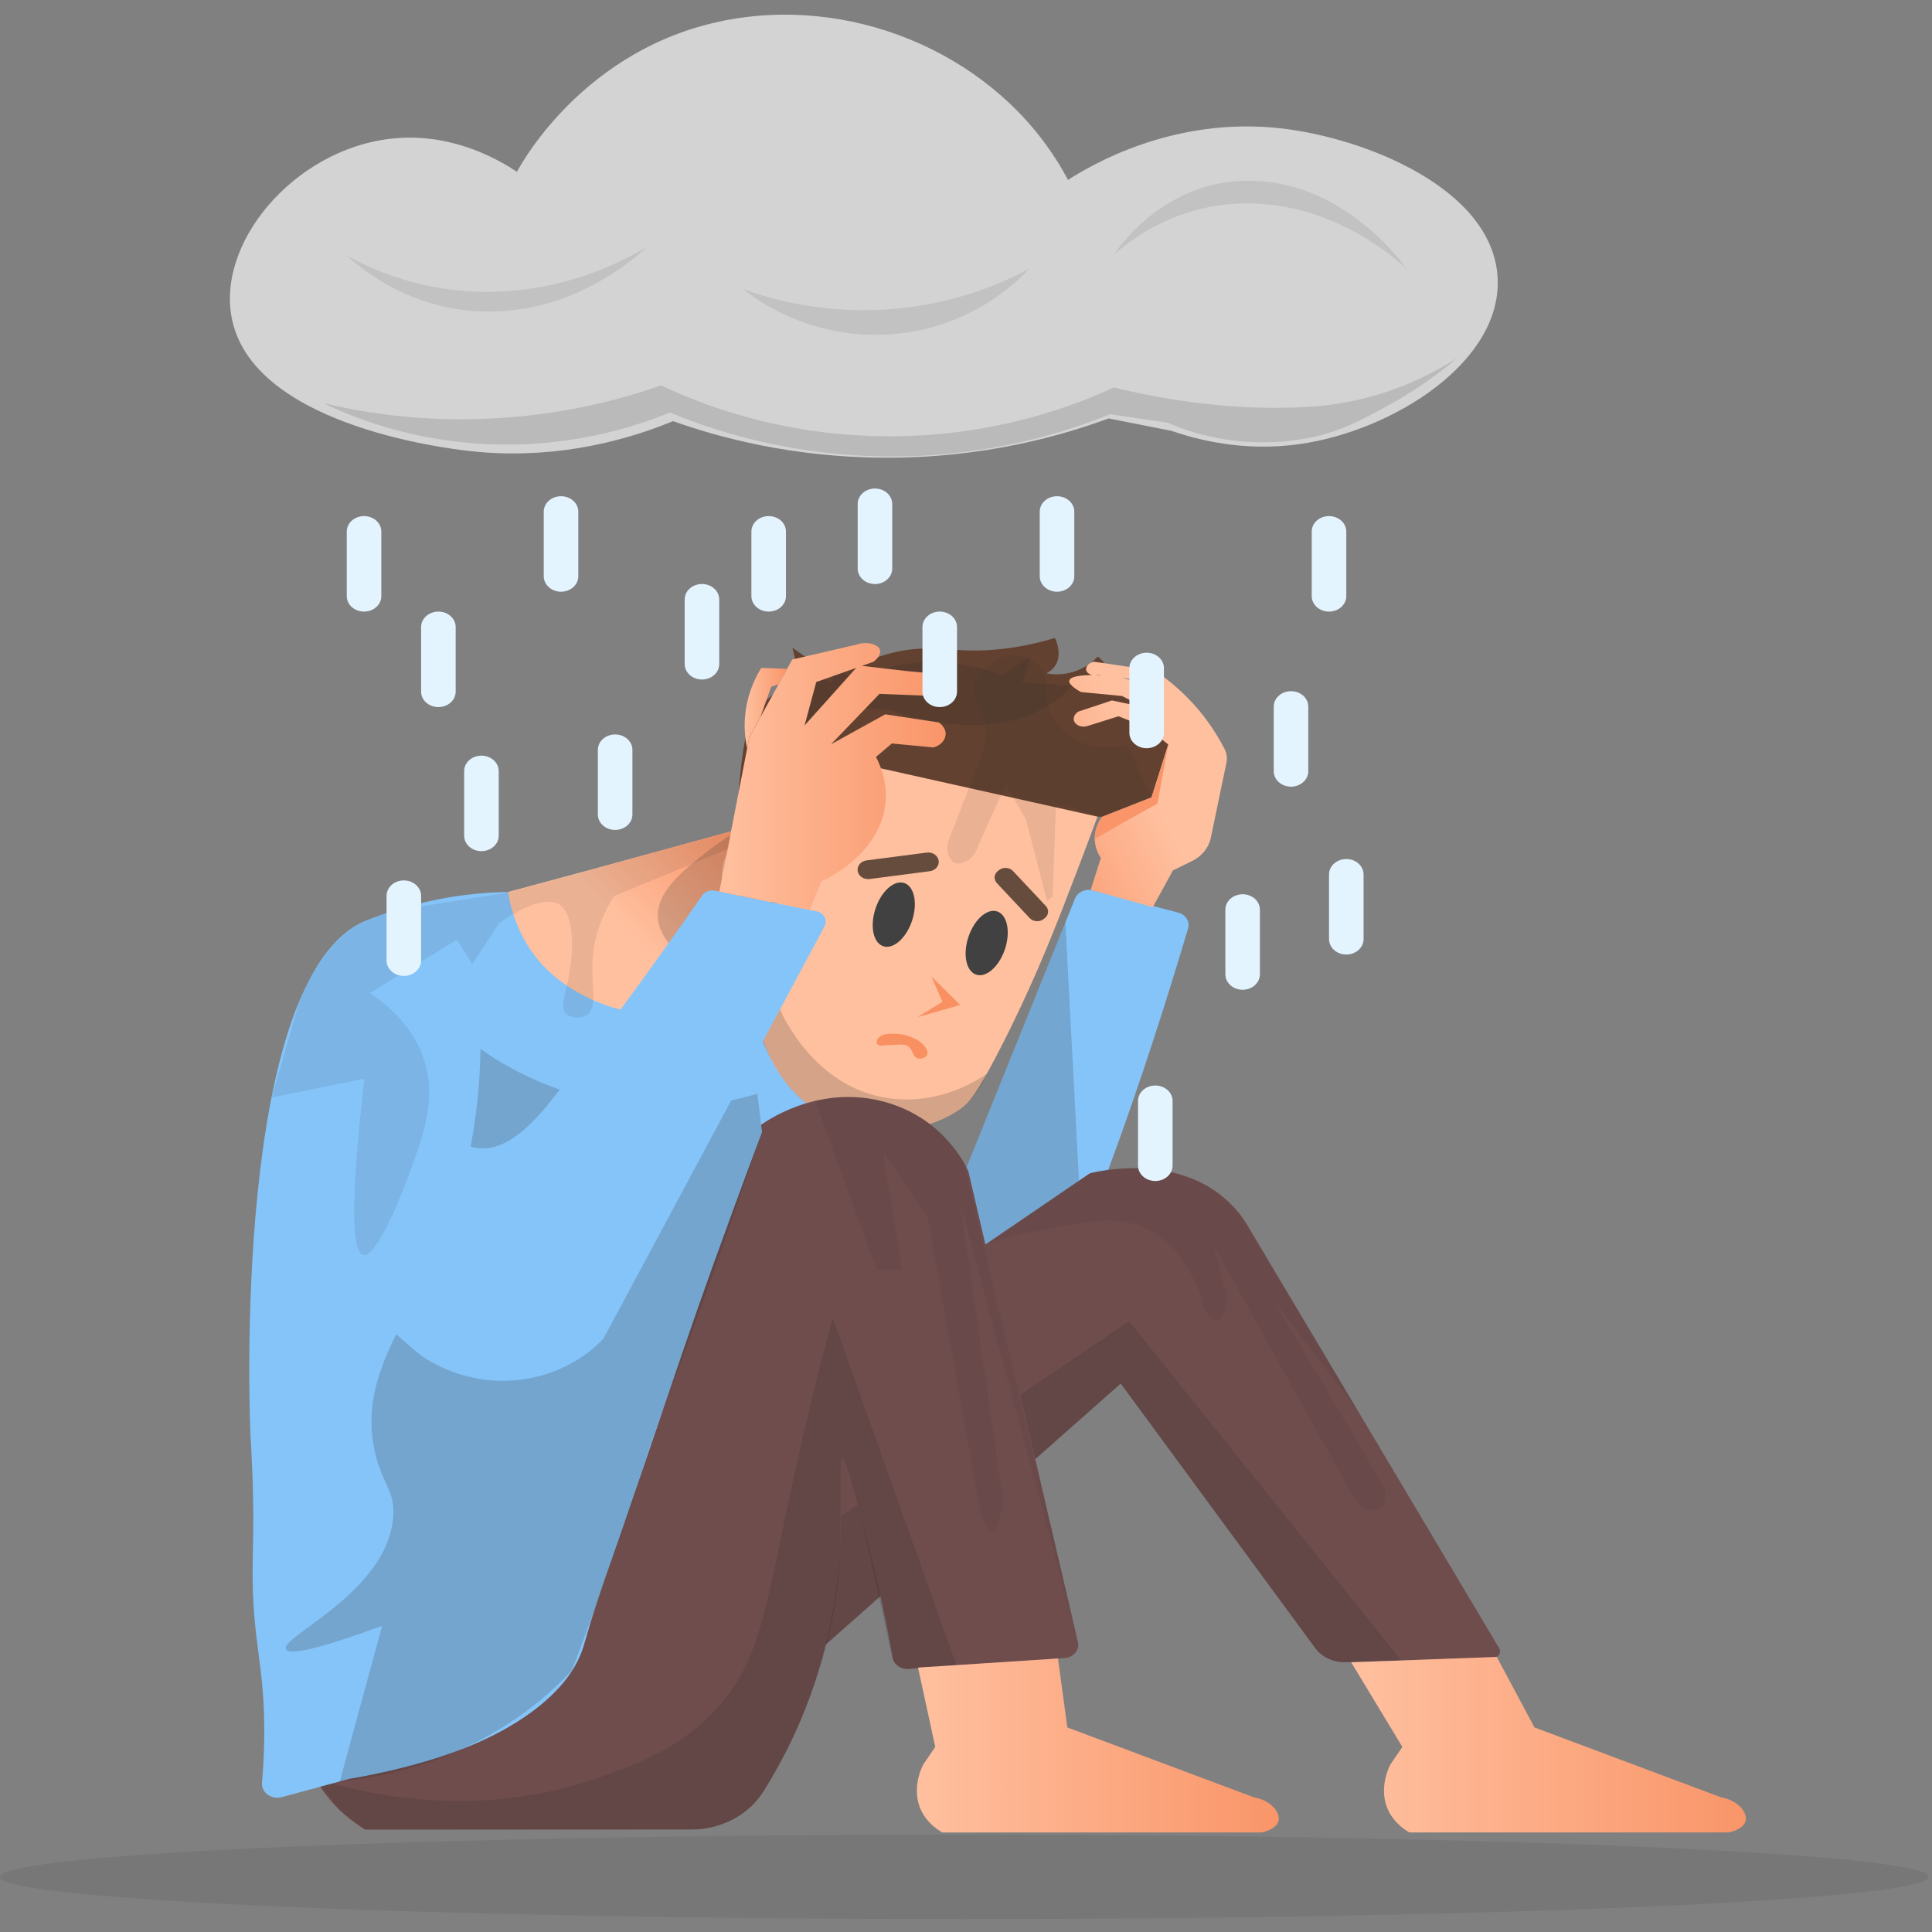 <svg width="124" height="124" viewBox="0 0 124 124" fill="none" xmlns="http://www.w3.org/2000/svg">
<rect x="0" y="0" width="124" height="124" fill="#808080" stroke="none"/>
<path opacity="0.1" d="M61.892 123.169C96.075 123.169 123.785 121.956 123.785 120.46C123.785 118.963 96.075 117.75 61.892 117.75C27.71 117.75 0 118.963 0 120.46C0 121.956 27.71 123.169 61.892 123.169Z" fill="#2D2C2C"/>
<path d="M53.337 63.972C55.901 68.454 58.464 72.937 61.028 77.42C63.685 70.835 66.342 64.251 68.999 57.666C69.168 57.25 69.668 57.022 70.144 57.146C71.966 57.62 73.788 58.095 75.61 58.569C76.099 58.697 76.384 59.149 76.254 59.588C74.924 64.079 69.665 81.327 65.393 87.362C63.294 90.329 61.387 90.659 60.808 90.718C57.924 91.011 56.064 89.057 55.934 88.915C52.878 83.3 49.822 77.685 46.765 72.07C44.565 67.003 45.633 62.873 47.793 62.059C49.885 61.27 52.903 63.626 53.337 63.972Z" fill="#85C4F9"/>
<path opacity="0.2" d="M68.376 59.211C68.732 65.933 69.088 72.656 69.443 79.378C69.019 80.434 68.538 81.539 67.991 82.683C67.415 83.885 66.823 85.01 66.232 86.059C65.531 87.393 64.705 88.324 64.1 88.911C63.451 89.54 62.927 90.037 62.035 90.379C60.936 90.802 59.907 90.749 59.344 90.679C58.939 90.61 58.422 90.483 57.863 90.241C57.013 89.873 56.428 89.397 56.076 89.057C57.776 85.055 59.477 81.052 61.178 77.05C63.577 71.103 65.977 65.157 68.376 59.211Z" fill="#2D2D2D"/>
<path d="M43.531 63.532C43.167 64.046 42.497 64.802 41.406 65.181C38.637 66.144 35.746 63.778 35.331 63.439C32.577 61.184 32.589 57.92 32.607 57.25C34.373 56.773 36.14 56.297 37.906 55.82C43.296 54.345 48.687 52.87 54.077 51.395C54.262 54.762 54.448 58.13 54.634 61.498C51.398 61.764 48.163 62.029 44.927 62.294C44.667 62.383 44.408 62.472 44.148 62.56C43.943 62.884 43.737 63.208 43.531 63.532Z" fill="url(#paint0_linear_172_3687)"/>
<path opacity="0.2" d="M48.215 52.863C47.536 53.197 46.517 53.758 45.429 54.617C43.8 55.905 42.098 57.249 42.228 58.944C42.254 59.28 42.413 60.427 44.063 61.603C44.526 61.759 45.027 61.894 45.563 61.993C49.202 62.669 52.382 61.358 53.946 60.565C54.645 57.831 55.345 55.096 56.044 52.362C54.737 52.071 52.674 51.796 50.289 52.27C49.506 52.425 48.812 52.637 48.215 52.863Z" fill="#2D2D2D"/>
<path d="M43.823 93.116C52.533 87.178 61.244 81.24 69.954 75.302C70.569 75.154 74.898 74.181 78.154 76.553C78.97 77.148 79.504 77.798 79.828 78.269C79.974 78.48 80.077 78.654 80.127 78.741C80.142 78.767 80.153 78.786 80.153 78.787C80.248 78.956 85.03 86.993 96.226 105.799C96.382 106.061 96.178 106.378 95.846 106.388C92.689 106.487 89.532 106.585 86.374 106.684C85.589 106.709 84.847 106.365 84.415 105.779C80.254 100.118 76.092 94.456 71.93 88.795C64.828 95.081 57.725 101.368 50.622 107.654C48.355 102.808 46.089 97.962 43.822 93.116H43.823Z" fill="#704D4D"/>
<path opacity="0.2" d="M47.564 101.644C55.865 96.029 64.166 90.414 72.468 84.799C78.289 92.056 84.109 99.314 89.93 106.571C88.751 106.608 87.573 106.646 86.394 106.683C85.597 106.708 84.842 106.36 84.404 105.764L71.93 88.795L50.622 107.654C49.602 105.651 48.583 103.647 47.564 101.644H47.564Z" fill="#2D2C2C"/>
<path d="M50.976 50.837C49.307 54.761 48.673 58.036 48.406 60.278C48.226 61.79 48.121 62.733 48.303 64.019C48.46 65.126 49.135 69.892 53.347 71.778C55.885 72.915 59.434 72.835 61.711 71.113C62.217 70.729 62.648 70.274 64.043 67.593C66.061 63.717 67.381 60.405 68.273 58.117C68.853 56.628 69.612 54.651 70.479 52.301C69.522 51.327 67.002 49.046 62.894 48.274C56.726 47.114 51.83 50.268 50.976 50.837Z" fill="#FFC09F"/>
<path d="M49.861 55.829C48.974 54.789 47.893 54.115 47.179 54.37C46.189 54.723 46.185 56.758 46.539 58.017C46.945 59.456 47.954 60.36 48.491 60.773C48.948 59.125 49.404 57.477 49.861 55.829Z" fill="#FFC09F"/>
<path d="M48.662 56.411C48.653 56.044 48.308 55.767 47.931 55.8C47.579 55.83 47.294 56.123 47.305 56.465C47.283 56.673 47.254 57.238 47.618 57.822C47.932 58.325 48.372 58.579 48.574 58.681C48.603 57.924 48.632 57.167 48.662 56.411Z" fill="#EF7D54"/>
<path d="M59.769 62.659C60.01 63.206 60.251 63.753 60.492 64.301C59.954 64.629 59.416 64.957 58.877 65.285L61.628 64.502C61.008 63.888 60.388 63.274 59.769 62.659H59.769Z" fill="#F99062"/>
<path d="M59.673 55.916L55.814 56.417C55.444 56.465 55.102 56.236 55.048 55.906C54.994 55.576 55.25 55.269 55.62 55.221L59.479 54.721C59.849 54.672 60.192 54.901 60.245 55.232C60.299 55.562 60.043 55.868 59.673 55.916Z" fill="#664C3D"/>
<path d="M67.123 58.148L65.018 55.906C64.795 55.668 64.398 55.637 64.133 55.836L64.06 55.891C63.794 56.09 63.759 56.445 63.982 56.682L66.087 58.925C66.31 59.162 66.707 59.193 66.972 58.994L67.046 58.939C67.311 58.74 67.346 58.386 67.123 58.148Z" fill="#664C3D"/>
<path d="M58.569 58.993C58.909 57.864 58.645 56.818 57.98 56.658C57.315 56.498 56.501 57.284 56.16 58.414C55.821 59.543 56.084 60.589 56.749 60.748C57.414 60.908 58.229 60.122 58.569 58.993Z" fill="#424141"/>
<path d="M64.532 60.816C64.872 59.686 64.608 58.641 63.943 58.481C63.278 58.321 62.464 59.107 62.124 60.237C61.784 61.366 62.047 62.411 62.712 62.571C63.377 62.731 64.192 61.945 64.532 60.816Z" fill="#424141"/>
<path d="M58.939 67.944C58.526 67.871 58.647 67.297 58.184 67.1C57.979 67.013 57.531 67.044 56.634 67.106C56.564 67.111 56.403 67.123 56.319 67.035C56.231 66.943 56.273 66.792 56.295 66.727C56.336 66.663 56.406 66.572 56.522 66.495C56.659 66.403 56.84 66.346 57.229 66.347C57.542 66.349 57.902 66.35 58.353 66.512C58.582 66.594 59.14 66.793 59.422 67.271C59.487 67.382 59.577 67.54 59.51 67.69C59.431 67.867 59.157 67.982 58.939 67.944Z" fill="#F99062"/>
<path d="M73.533 51.528C74.494 50.755 74.728 49.743 74.866 49.145C75.045 48.371 74.998 47.708 74.928 47.273C74.429 47.236 73.93 47.199 73.431 47.162C74.408 46.862 75.057 46.106 75.061 45.302C75.065 44.559 74.515 44.056 74.384 43.942C73.338 44.172 72.195 44.339 70.963 44.397C70.808 44.404 70.653 44.41 70.501 44.413C70.677 44.324 70.944 44.153 71.087 43.86C71.343 43.335 71.102 42.632 70.458 42.138C70.238 42.374 69.554 43.045 68.421 43.23C67.906 43.314 67.462 43.27 67.158 43.215C67.373 43.109 67.515 42.985 67.609 42.881C68.271 42.145 67.754 41.028 67.713 40.944C65.103 41.729 63.038 41.808 61.613 41.726C60.4 41.657 59.169 41.477 57.495 41.844C56.258 42.115 55.313 42.575 54.713 42.917C54.478 42.467 54.244 42.016 54.009 41.566C53.671 42.067 53.334 42.568 52.996 43.069C52.284 42.572 51.572 42.075 50.861 41.577C51.025 42.278 51.189 42.98 51.353 43.681C50.678 43.916 49.529 44.42 48.692 45.475C48.027 46.314 47.834 47.154 47.644 48.579C47.455 49.989 47.278 51.908 47.295 54.236C47.476 54.258 47.729 54.3 48.02 54.391C48.262 54.467 48.444 54.523 48.633 54.654C48.753 54.737 48.972 54.916 49.119 55.248C49.263 56.399 49.406 57.551 49.549 58.703C50.176 57.289 50.802 55.875 51.429 54.461C51.987 54.094 52.666 53.563 53.297 52.818C54.551 51.339 54.934 49.821 55.069 48.987C60.192 50.129 65.315 51.271 70.438 52.413C70.81 52.436 72.335 52.492 73.533 51.528Z" fill="#634130"/>
<path opacity="0.2" d="M67.217 45.322C63.202 47.721 57.95 45.878 57.068 45.556L53.818 45.322L49.066 51.007C48.129 48.93 48.419 46.714 49.861 45.322C50.703 44.511 51.731 44.18 52.368 44.036L51.668 43.142L53.368 43.768L53.768 42.651L54.718 43.723C55.469 43.331 56.53 42.889 57.868 42.651C60.857 42.12 63.304 42.955 64.317 43.366L66.117 42.115L65.617 43.813L68.867 43.991C68.317 44.579 67.745 45.007 67.217 45.322Z" fill="#2D2D2D"/>
<path opacity="0.2" d="M49.432 59.48C49.255 60.522 48.977 63.163 50.62 65.854C51.125 66.681 53.241 70.147 57.441 70.533C60.412 70.807 62.67 69.377 63.328 68.927C63.136 69.413 62.76 70.157 62.012 70.85C60.535 72.219 58.656 72.416 57.892 72.497C54.715 72.831 52.399 71.279 52.054 71.04C50.652 70.07 50.024 68.945 49.477 67.965C48.998 67.108 48.039 65.107 48.21 62.514C48.258 61.79 48.382 61.192 48.49 60.774L47.231 59.468C46.763 58.749 46.274 57.697 46.325 56.435C46.347 55.872 46.396 54.663 47.179 54.37C47.533 54.237 48.072 54.279 48.463 54.554C48.745 54.752 48.861 55.008 48.905 55.13C49.081 56.58 49.256 58.03 49.431 59.48H49.432Z" fill="#2D2D2D"/>
<path d="M19.557 107.296C19.326 108.141 18.406 111.895 20.891 115.161C21.691 116.213 22.634 116.938 23.424 117.425H44.355C46.265 117.425 48.024 116.506 48.968 115.022C49.014 114.949 49.06 114.876 49.105 114.803C54.038 106.903 54.363 98.648 53.755 92.818C53.988 93.444 54.222 94.07 54.455 94.695C55.389 97.689 56.226 100.895 56.905 104.302C57.046 105.011 57.177 105.713 57.299 106.407C57.376 106.844 57.816 107.153 58.309 107.119C61.65 106.885 64.99 106.652 68.331 106.418C68.9 106.378 69.301 105.901 69.185 105.401C66.841 95.329 64.498 85.256 62.154 75.183C61.977 74.786 60.548 71.745 56.764 70.718C52.429 69.54 48.985 72.087 48.755 72.263C44.845 83.743 40.934 95.221 37.023 106.7L19.557 107.296Z" fill="#704D4D"/>
<path opacity="0.2" d="M53.45 84.596C53.066 85.993 52.467 88.24 51.809 91.021C49.027 102.781 49.256 106.512 45.484 110.193C44.405 111.246 42.558 112.676 39.413 113.722C32.641 116.443 26.373 115.485 24.428 115.163C22.632 114.866 21.188 114.452 20.227 114.139L21.809 116.185L23.424 117.424L44.973 117.392C45.443 117.342 46.259 117.199 47.12 116.729C48.161 116.16 48.717 115.412 48.961 115.031C50.535 112.517 51.487 110.282 52.074 108.64C52.509 107.425 52.798 106.512 53.028 105.635C53.028 105.635 53.355 104.385 53.576 103.111C54.24 99.282 53.733 93.649 54.073 93.601C54.314 93.566 55.115 96.327 57.261 106.378C57.358 106.833 57.825 107.149 58.341 107.108C59.354 107.029 60.367 106.949 61.38 106.869C58.736 99.445 56.093 92.02 53.45 84.596V84.596Z" fill="#2D2C2C"/>
<path d="M37.023 106.7C36.744 107.229 35.792 109.01 32.665 110.831C30.381 112.161 27.11 113.36 22.39 114.177C20.958 114.566 19.526 114.955 18.094 115.343C17.426 115.524 16.764 115.049 16.817 114.426C16.882 113.668 16.94 112.734 16.958 111.675C17.038 106.796 16.156 105.526 16.216 100.439C16.229 99.356 16.284 98.145 16.241 96.021C16.216 94.784 16.169 93.768 16.133 93.112C16.111 92.718 16.093 92.432 16.091 92.401C16.009 91.086 14.889 62.724 23.462 59.095C25.788 58.111 28.683 57.616 28.683 57.616C30.236 57.35 31.583 57.267 32.606 57.249C32.788 58.371 33.408 61.014 35.907 62.921C37.769 64.343 40.987 65.57 42.322 64.607C43.03 64.097 42.994 63.127 44.148 62.56C44.692 62.292 45.235 62.245 45.571 62.241C45.686 62.413 45.861 62.677 46.072 62.999C47.253 64.799 47.848 65.712 48.051 66.34C48.355 67.284 48.447 68.396 48.447 68.442C48.461 68.591 48.451 68.699 48.451 68.707C48.449 68.786 48.566 69.83 48.905 72.665C46.306 79.611 44.773 83.957 43.838 86.697C43.825 86.736 43.071 88.949 42.47 90.712C41.644 93.136 40.818 95.56 39.992 97.984C39.283 100.066 38.484 102.126 37.87 104.232C37.483 105.559 37.4 105.985 37.023 106.7L37.023 106.7Z" fill="#85C4F9"/>
<path opacity="0.2" d="M41.734 92.791C42.514 90.525 43.155 88.876 43.361 88.34C44.212 86.131 45.778 81.822 48.906 72.665C48.808 71.843 48.711 71.021 48.613 70.199C46.977 70.681 44.16 71.294 40.687 70.963C35.693 70.487 32.266 68.337 30.839 67.321C30.747 73.267 29.326 77.662 27.952 80.676C25.885 85.212 23.057 88.526 24.047 93.12C24.512 95.283 25.369 95.615 25.235 97.369C24.865 102.236 17.865 105.089 18.358 105.868C18.538 106.151 19.687 106.122 24.525 104.349C23.619 107.678 22.714 111.007 21.809 114.335C23.644 114.162 26.504 113.69 29.63 112.268C33.179 110.654 35.462 108.548 36.699 107.219C36.969 106.517 37.34 105.542 37.772 104.376C38.213 103.185 39.172 100.563 40.319 97.142C41.093 94.834 41.084 94.681 41.734 92.791L41.734 92.791Z" fill="#2D2C2C"/>
<path d="M60.026 112.121C59.769 112.499 59.512 112.876 59.255 113.254C59.149 113.46 58.374 115.024 59.278 116.479C59.639 117.061 60.14 117.416 60.479 117.613H80.964C81.01 117.604 81.876 117.433 82.045 116.915C82.218 116.385 81.639 115.565 80.483 115.358C76.49 113.862 72.497 112.366 68.504 110.871C68.304 109.396 68.104 107.922 67.904 106.447C64.91 106.641 61.916 106.834 58.922 107.028C59.29 108.726 59.658 110.423 60.026 112.121Z" fill="url(#paint1_linear_172_3687)"/>
<path d="M90.007 112.121C89.75 112.499 89.493 112.876 89.236 113.254C89.13 113.46 88.356 115.024 89.259 116.479C89.621 117.061 90.121 117.416 90.461 117.613H110.945C110.992 117.604 111.857 117.433 112.026 116.915C112.199 116.385 111.62 115.565 110.464 115.358C106.472 113.862 102.479 112.367 98.486 110.871C97.678 109.361 96.871 107.852 96.064 106.342C92.95 106.458 89.837 106.574 86.724 106.691C87.819 108.501 88.913 110.311 90.007 112.121Z" fill="url(#paint2_linear_172_3687)"/>
<path d="M26.933 70.887C28.059 72.234 29.195 73.562 30.754 73.695C32.831 73.871 34.646 71.59 35.932 69.932C38.301 66.879 41.435 62.705 45.07 57.473C45.242 57.226 45.569 57.104 45.886 57.168C48.059 57.609 50.233 58.05 52.407 58.492C52.884 58.588 53.136 59.055 52.925 59.448C48.195 68.269 43.465 77.09 38.734 85.911C38.339 86.335 36.498 88.211 33.301 88.567C29.944 88.941 27.56 87.365 27.103 87.05C25.748 85.997 24.113 84.507 22.603 82.497C20.265 79.384 19.25 76.383 18.776 74.398C20.55 71.384 22.324 68.369 24.098 65.355C24.441 66.701 25.183 68.794 26.933 70.887L26.933 70.887Z" fill="#85C4F9"/>
<path d="M46.171 57.226C46.812 53.922 47.452 50.618 48.093 47.314C49.011 45.653 49.929 43.992 50.847 42.331C52.205 42.015 53.563 41.699 54.922 41.383C55.703 41.118 56.368 41.377 56.478 41.705C56.555 41.939 56.362 42.243 56.068 42.471C54.842 42.905 53.615 43.339 52.389 43.773C52.139 44.703 51.889 45.632 51.639 46.561C52.79 45.278 53.941 43.994 55.093 42.711C56.111 42.829 57.13 42.947 58.148 43.065C58.849 43.133 59.551 43.2 60.252 43.267C60.274 43.281 60.713 43.572 60.667 44.052C60.629 44.44 60.301 44.654 60.252 44.684C58.985 44.633 57.717 44.583 56.45 44.532L53.337 47.77L56.818 45.847L60.252 46.368C60.291 46.392 60.703 46.663 60.695 47.112C60.688 47.501 60.367 47.858 59.903 47.972C59.016 47.888 58.129 47.803 57.242 47.719C56.903 48.006 56.563 48.292 56.224 48.579C56.538 49.186 56.988 50.298 56.818 51.665C56.422 54.849 53.035 56.428 52.714 56.572L51.965 58.402C50.034 58.01 48.103 57.618 46.172 57.227L46.171 57.226Z" fill="url(#paint3_linear_172_3687)"/>
<path d="M48.807 46.023C49.036 45.376 49.266 44.73 49.495 44.083C49.655 44.025 49.815 43.967 49.975 43.908L50.517 42.927C49.965 42.908 49.412 42.888 48.859 42.869C48.51 43.434 48.036 44.371 47.861 45.6C47.718 46.607 47.827 47.454 47.954 48.032L48.093 47.314C48.331 46.884 48.569 46.453 48.807 46.023L48.807 46.023Z" fill="url(#paint4_linear_172_3687)"/>
<path d="M75.284 55.863C75.691 55.664 76.099 55.464 76.507 55.265C77.139 54.955 77.582 54.408 77.713 53.775C78.047 52.168 78.381 50.561 78.715 48.954C78.777 48.656 78.737 48.348 78.595 48.072C78.008 46.925 77.086 45.529 75.623 44.216C75.123 43.766 74.62 43.381 74.138 43.052C72.836 42.858 71.534 42.664 70.232 42.471C69.856 42.51 69.647 42.824 69.723 43.046C69.794 43.255 70.125 43.411 70.462 43.296C71.216 43.397 71.845 43.481 72.599 43.582C73.013 43.848 73.427 44.114 73.841 44.38C73.536 44.174 73.232 43.967 72.928 43.761C71.667 43.343 70.653 43.297 69.999 43.324C69.56 43.342 68.716 43.376 68.633 43.672C68.553 43.959 69.234 44.337 69.383 44.418C70.26 44.502 71.138 44.587 72.015 44.671C72.487 44.911 72.958 45.152 73.43 45.392C72.742 45.246 72.054 45.101 71.365 44.956C70.651 45.193 69.936 45.43 69.222 45.667C68.987 45.803 68.869 46.041 68.924 46.246C68.999 46.519 69.378 46.717 69.765 46.606C70.44 46.394 71.115 46.182 71.79 45.971C72.388 46.208 72.987 46.445 73.586 46.682C74.051 47.049 74.517 47.415 74.982 47.782C74.624 48.914 74.266 50.045 73.908 51.177L70.742 52.422C70.597 52.618 70.186 53.226 70.275 54.042C70.325 54.511 70.521 54.865 70.657 55.066C70.439 55.747 70.221 56.428 70.004 57.109C71.332 57.48 72.66 57.85 73.988 58.221C74.42 57.435 74.852 56.649 75.284 55.863V55.863Z" fill="url(#paint5_linear_172_3687)"/>
<path d="M70.263 53.853C70.992 53.426 71.735 52.999 72.493 52.572C73.094 52.233 73.692 51.901 74.286 51.576L74.982 47.782L73.908 51.178L70.742 52.423C70.641 52.558 70.53 52.735 70.44 52.953C70.292 53.312 70.262 53.633 70.263 53.852V53.853Z" fill="#F99569"/>
<path opacity="0.1" d="M23.743 63.734C25.604 62.593 27.465 61.452 29.326 60.311L30.312 61.882L32.044 59.245C32.541 58.895 34.729 57.402 35.839 58.016C36.989 58.652 36.742 61.413 36.516 62.633C36.299 63.798 35.886 64.709 36.396 65.115C36.693 65.351 37.254 65.379 37.62 65.168C38.437 64.699 37.898 63.264 38.038 61.459C38.115 60.478 38.413 59.117 39.412 57.509C41.848 56.504 44.284 55.499 46.72 54.494C46.79 54.124 46.86 53.755 46.93 53.386L32.614 57.283L25.472 58.42C24.668 58.581 23.597 58.913 22.566 59.625C21.583 60.305 21.057 61.04 20.569 61.721C19.918 62.63 19.491 63.523 19.206 64.314C18.617 66.356 18.028 68.399 17.439 70.441C19.421 70.038 21.403 69.635 23.385 69.231C22.346 78.317 22.728 80.437 23.325 80.546C24.221 80.711 25.864 76.397 26.072 75.85C27.199 72.889 28.227 70.191 26.968 67.363C26.593 66.52 25.75 65.073 23.743 63.734L23.743 63.734Z" fill="#2D2C2C"/>
<path opacity="0.1" d="M62.493 44.22C62.441 44.916 62.922 45.274 63.15 46.194C63.378 47.114 63.191 47.942 62.985 48.516C62.297 50.295 61.608 52.074 60.919 53.852C60.61 54.599 60.951 55.28 61.358 55.401C61.779 55.526 62.546 55.136 62.759 54.316C63.361 52.993 63.962 51.669 64.563 50.346L65.852 52.599L67.195 57.803L67.554 57.545L67.778 51.598C68.766 51.873 69.754 52.148 70.742 52.423C71.797 52.008 72.853 51.593 73.908 51.178C73.388 50.046 72.867 48.914 72.346 47.782C72.152 47.837 70.353 48.318 68.763 47.289C67.583 46.525 66.968 45.22 67.155 43.897C67.135 43.19 66.684 42.551 65.986 42.245C64.995 41.81 64.055 42.288 63.986 42.325C62.818 43.079 62.529 43.741 62.493 44.22Z" fill="#2D2C2C"/>
<path opacity="0.1" d="M52.316 70.659C53.632 74.273 54.949 77.887 56.265 81.5H57.899L56.67 73.93L59.534 78.058L62.759 96.226C62.982 97.449 63.347 98.323 63.657 98.313C63.964 98.302 64.25 97.421 64.374 96.226C63.458 89.903 62.543 83.58 61.628 77.257L69.097 105.026L61.865 74.624C61.379 73.802 60.246 72.184 58.114 71.206C57.181 70.779 56.357 70.611 56.043 70.554C54.417 70.258 53.06 70.483 52.316 70.659H52.316Z" fill="#2D2C2C"/>
<path opacity="0.1" d="M72.914 78.592C75.636 79.457 76.766 82.307 77.094 83.262C77.255 84.211 77.748 84.812 78.079 84.783C78.4 84.755 78.731 84.124 78.744 83.262C78.463 82.154 78.181 81.047 77.9 79.939L86.724 95.831C87.082 96.744 87.994 97.09 88.448 96.892C88.83 96.724 89.044 96.101 88.829 95.431C86.425 91.374 84.021 87.318 81.618 83.262L87.254 90.727L79.486 77.813L78.154 76.553C77.697 76.24 77.014 75.837 76.108 75.517C74.917 75.097 73.928 75.028 73.375 74.994C72.014 74.909 70.841 75.085 69.954 75.302C67.76 76.798 65.565 78.294 63.371 79.79C64.107 79.572 65.19 79.279 66.524 79.019C69.631 78.411 71.311 78.082 72.914 78.591L72.914 78.592Z" fill="#2D2C2C"/>
<path d="M14.844 20.246C16.002 27.17 28.241 28.741 30.19 28.954C36.102 29.601 40.878 27.986 43.197 27.03C46.003 28.027 50.753 29.36 56.805 29.378C63.266 29.398 68.297 27.911 71.15 26.856C72.491 27.121 73.833 27.385 75.175 27.649C76.821 28.218 79.811 29.007 83.373 28.509C89.42 27.663 96.487 23.195 96.115 17.734C95.73 12.103 87.671 8.872 82.27 8.244C75.303 7.434 69.968 10.634 68.545 11.549C64.693 4.224 56.077 0.024 47.755 1.112C37.932 2.397 33.511 10.399 33.178 11.027C32.037 10.268 29.243 8.641 25.664 8.853C19.309 9.229 14.003 15.221 14.844 20.246L14.844 20.246Z" fill="#D3D3D3"/>
<path opacity="0.1" d="M22.256 16.397C23.882 17.301 27.238 18.85 31.787 18.725C36.347 18.6 39.825 16.856 41.517 15.859C40.515 16.779 37.043 19.749 32.009 19.984C26.657 20.234 23.155 17.225 22.256 16.397H22.256Z" fill="#2D2C2C"/>
<path opacity="0.1" d="M71.487 16.348C72.489 15.458 75.559 12.99 80.247 13.055C85.487 13.127 89.246 16.314 90.273 17.242C89.835 16.634 86.319 11.906 80.678 11.61C74.975 11.31 71.859 15.791 71.487 16.348Z" fill="#2D2C2C"/>
<path opacity="0.1" d="M47.699 18.557C49.355 19.158 52.448 20.056 56.407 19.885C61.095 19.684 64.493 18.093 66.057 17.243C65.612 17.741 62.273 21.351 56.525 21.486C51.601 21.601 48.354 19.087 47.699 18.557L47.699 18.557Z" fill="#2D2C2C"/>
<path opacity="0.15" d="M20.769 25.883C22.672 26.798 26.1 28.163 30.654 28.471C36.466 28.864 40.939 27.321 42.997 26.473C45.63 27.571 50.766 29.341 57.511 29.296C63.811 29.253 68.637 27.647 71.24 26.586C72.476 26.768 73.711 26.95 74.947 27.131C75.706 27.462 76.795 27.861 78.163 28.119C81.134 28.678 83.519 28.215 84.263 28.051C86.132 27.638 87.351 26.975 88.97 26.095C90.996 24.993 92.503 23.845 93.521 22.977C92.05 23.927 89.612 25.235 86.303 25.837C85.509 25.982 84.482 26.118 82.851 26.163C80.403 26.229 76.502 26.09 71.487 24.869C69.079 25.987 64.004 27.983 57.197 28.002C50.095 28.021 44.83 25.878 42.426 24.733C39.654 25.708 35.219 26.908 29.66 26.912C26.081 26.914 23.05 26.42 20.769 25.883Z" fill="#2D2C2C"/>
<path d="M28.137 45.382C27.524 45.382 27.028 44.938 27.028 44.391V40.244C27.028 39.697 27.524 39.253 28.137 39.253C28.749 39.253 29.246 39.697 29.246 40.244V44.391C29.246 44.938 28.749 45.382 28.137 45.382Z" fill="#E3F4FF"/>
<path d="M32.008 49.491C32.008 48.943 31.511 48.499 30.899 48.499C30.286 48.499 29.79 48.943 29.79 49.491V53.637C29.79 54.185 30.286 54.629 30.899 54.629C31.511 54.629 32.008 54.185 32.008 53.637V49.491Z" fill="#E3F4FF"/>
<path d="M45.053 43.612C44.441 43.612 43.944 43.169 43.944 42.621V38.475C43.944 37.927 44.441 37.483 45.053 37.483C45.666 37.483 46.162 37.927 46.162 38.475V42.621C46.162 43.169 45.666 43.612 45.053 43.612Z" fill="#E3F4FF"/>
<path d="M39.481 53.267C38.868 53.267 38.372 52.823 38.372 52.276V48.129C38.372 47.581 38.868 47.138 39.481 47.138C40.093 47.138 40.59 47.581 40.59 48.129V52.276C40.59 52.823 40.093 53.267 39.481 53.267Z" fill="#E3F4FF"/>
<path d="M56.157 37.484C55.544 37.484 55.048 37.04 55.048 36.492V32.346C55.048 31.798 55.544 31.355 56.157 31.355C56.769 31.355 57.266 31.798 57.266 32.346V36.492C57.266 37.04 56.769 37.484 56.157 37.484Z" fill="#E3F4FF"/>
<path d="M67.842 37.977C67.229 37.977 66.733 37.533 66.733 36.986V32.839C66.733 32.292 67.229 31.848 67.842 31.848C68.454 31.848 68.951 32.292 68.951 32.839V36.986C68.951 37.533 68.454 37.977 67.842 37.977Z" fill="#E3F4FF"/>
<path d="M60.314 45.382C59.702 45.382 59.205 44.938 59.205 44.391V40.244C59.205 39.697 59.702 39.253 60.314 39.253C60.927 39.253 61.423 39.697 61.423 40.244V44.391C61.423 44.938 60.927 45.382 60.314 45.382Z" fill="#E3F4FF"/>
<path d="M73.595 48.022C72.983 48.022 72.486 47.578 72.486 47.031V42.884C72.486 42.337 72.983 41.893 73.595 41.893C74.208 41.893 74.704 42.337 74.704 42.884V47.031C74.704 47.578 74.208 48.022 73.595 48.022Z" fill="#E3F4FF"/>
<path d="M36.008 37.977C35.396 37.977 34.899 37.533 34.899 36.986V32.839C34.899 32.292 35.396 31.848 36.008 31.848C36.621 31.848 37.117 32.292 37.117 32.839V36.986C37.117 37.533 36.621 37.977 36.008 37.977Z" fill="#E3F4FF"/>
<path d="M79.755 63.525C79.142 63.525 78.646 63.081 78.646 62.533V58.387C78.646 57.839 79.142 57.395 79.755 57.395C80.367 57.395 80.864 57.839 80.864 58.387V62.533C80.864 63.081 80.367 63.525 79.755 63.525Z" fill="#E3F4FF"/>
<path d="M49.336 39.253C48.724 39.253 48.227 38.81 48.227 38.262V34.115C48.227 33.568 48.724 33.124 49.336 33.124C49.949 33.124 50.445 33.568 50.445 34.115V38.262C50.445 38.81 49.949 39.253 49.336 39.253Z" fill="#E3F4FF"/>
<path d="M74.15 75.8C73.538 75.8 73.041 75.356 73.041 74.809V70.662C73.041 70.114 73.538 69.671 74.15 69.671C74.763 69.671 75.259 70.114 75.259 70.662V74.809C75.259 75.356 74.763 75.8 74.15 75.8Z" fill="#E3F4FF"/>
<path d="M86.408 34.115C86.408 33.568 85.912 33.124 85.299 33.124C84.687 33.124 84.19 33.568 84.19 34.115V38.262C84.19 38.81 84.687 39.253 85.299 39.253C85.912 39.253 86.408 38.81 86.408 38.262V34.115Z" fill="#E3F4FF"/>
<path d="M25.919 62.636C25.306 62.636 24.81 62.192 24.81 61.645V57.498C24.81 56.951 25.306 56.507 25.919 56.507C26.531 56.507 27.028 56.951 27.028 57.498V61.645C27.028 62.192 26.531 62.636 25.919 62.636Z" fill="#E3F4FF"/>
<path d="M82.86 50.49C82.248 50.49 81.751 50.046 81.751 49.499V45.352C81.751 44.804 82.248 44.361 82.86 44.361C83.472 44.361 83.969 44.804 83.969 45.352V49.499C83.969 50.046 83.472 50.49 82.86 50.49Z" fill="#E3F4FF"/>
<path d="M87.517 56.126C87.517 55.579 87.021 55.135 86.409 55.135C85.796 55.135 85.3 55.579 85.3 56.126V60.273C85.3 60.82 85.796 61.264 86.409 61.264C87.021 61.264 87.517 60.82 87.517 60.273V56.126Z" fill="#E3F4FF"/>
<path d="M23.365 39.253C22.753 39.253 22.256 38.81 22.256 38.262V34.115C22.256 33.568 22.753 33.124 23.365 33.124C23.978 33.124 24.474 33.568 24.474 34.115V38.262C24.474 38.81 23.978 39.253 23.365 39.253Z" fill="#E3F4FF"/>
<defs>
<linearGradient id="paint0_linear_172_3687" x1="41.438" y1="60.987" x2="48.115" y2="54.855" gradientUnits="userSpaceOnUse">
<stop stop-color="#FFC09F"/>
<stop offset="1" stop-color="#F99569"/>
</linearGradient>
<linearGradient id="paint1_linear_172_3687" x1="58.845" y1="112.03" x2="82.075" y2="112.03" gradientUnits="userSpaceOnUse">
<stop stop-color="#FFC09F"/>
<stop offset="1" stop-color="#F99569"/>
</linearGradient>
<linearGradient id="paint2_linear_172_3687" x1="86.724" y1="111.978" x2="112.056" y2="111.978" gradientUnits="userSpaceOnUse">
<stop stop-color="#FFC09F"/>
<stop offset="1" stop-color="#F99569"/>
</linearGradient>
<linearGradient id="paint3_linear_172_3687" x1="46.171" y1="49.838" x2="60.695" y2="49.838" gradientUnits="userSpaceOnUse">
<stop stop-color="#FFC09F"/>
<stop offset="1" stop-color="#F99569"/>
</linearGradient>
<linearGradient id="paint4_linear_172_3687" x1="47.794" y1="45.45" x2="50.517" y2="45.45" gradientUnits="userSpaceOnUse">
<stop stop-color="#FFC09F"/>
<stop offset="1" stop-color="#F99569"/>
</linearGradient>
<linearGradient id="paint5_linear_172_3687" x1="73.522" y1="49.805" x2="63.944" y2="54.297" gradientUnits="userSpaceOnUse">
<stop stop-color="#FFC09F"/>
<stop offset="1" stop-color="#F99569"/>
</linearGradient>
</defs>
</svg>
